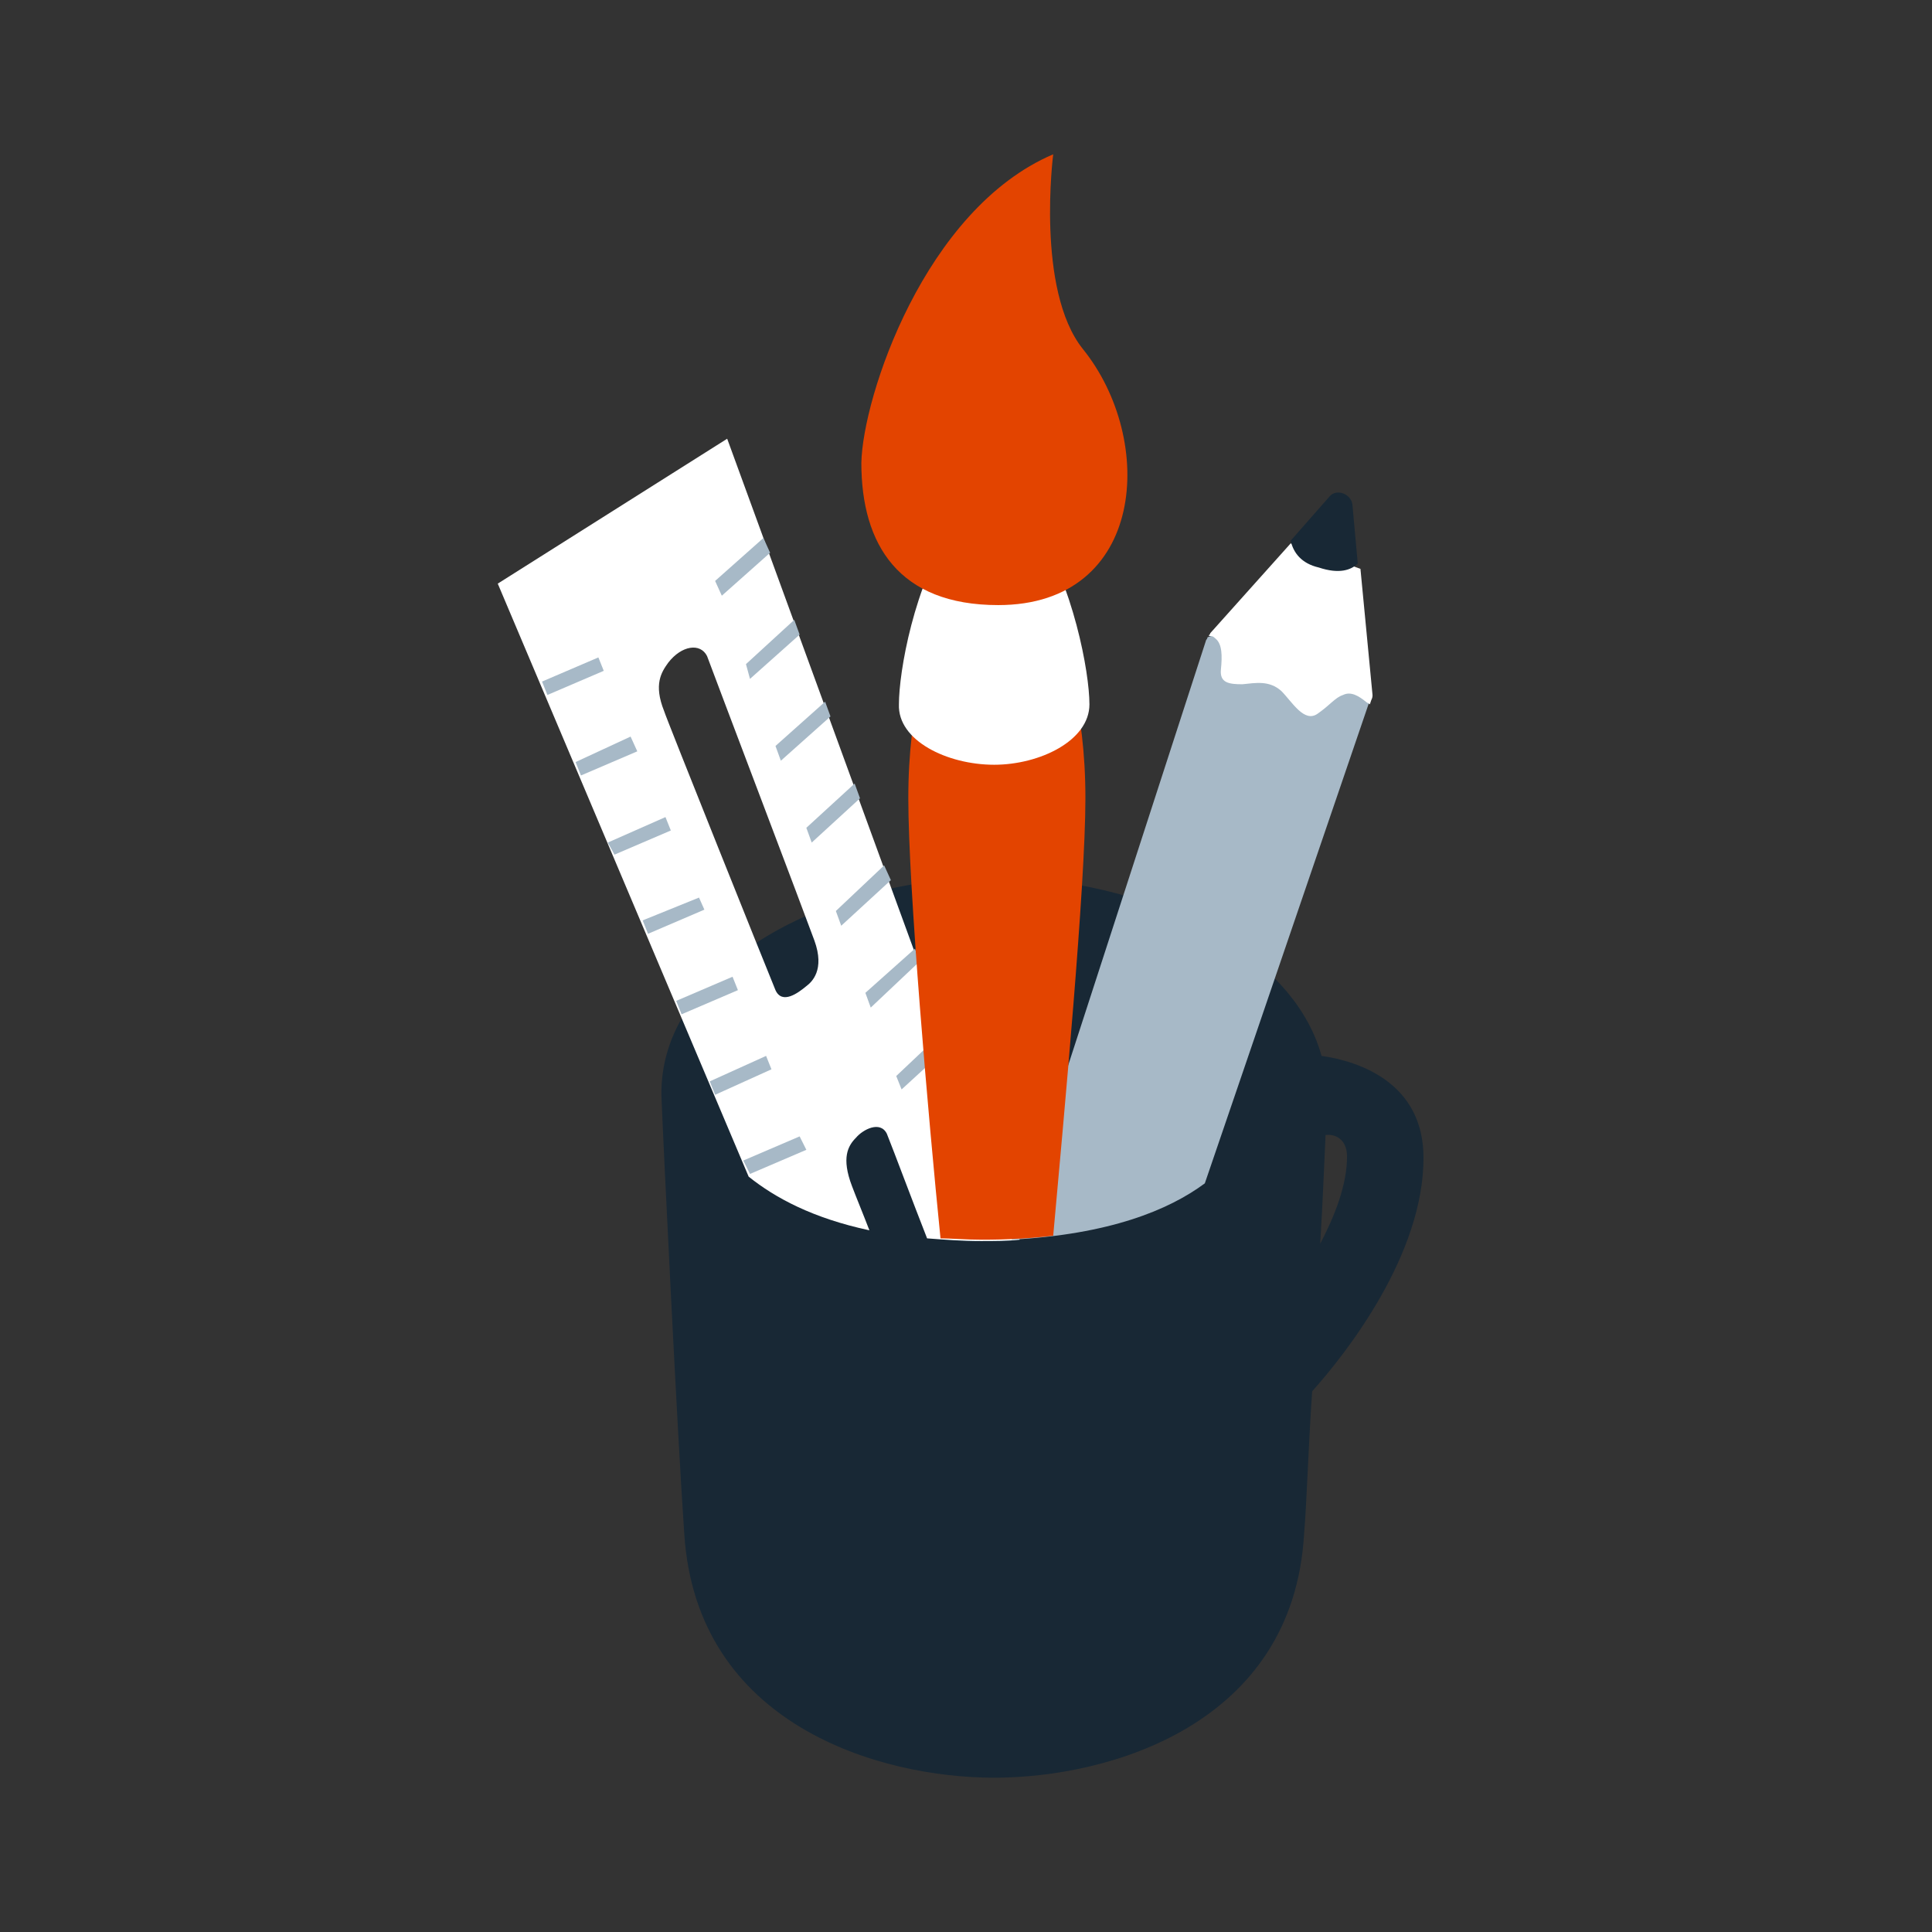 <?xml version="1.0" encoding="utf-8"?>
<!-- Generator: Adobe Illustrator 22.0.0, SVG Export Plug-In . SVG Version: 6.00 Build 0)  -->
<svg version="1.1" id="Layer_1" xmlns="http://www.w3.org/2000/svg" xmlns:xlink="http://www.w3.org/1999/xlink" x="0px" y="0px" viewBox="0 0 144 144" style="enable-background:new 0 0 144 144;" xml:space="preserve">
<rect x="0" y="0" width="144" height="144" fill="#333333" stroke="none"/>
<style type="text/css">
	.st0{display:none;}
	.st1{display:inline;}
	.st2{display:inline;fill:#231F20;}
	.st3{fill:#182835;}
	.st4{fill:#FFFFFF;}
	.st5{fill:#A7B9C7;}
	.st6{fill:none;stroke:#00ADEE;stroke-width:2.521;stroke-miterlimit:10;}
	.st7{fill:#E34400;}
</style>
<g id="Layer_1_1_" class="st0">
	<g id="ZqHS5n.tif" class="st1">
	</g>
</g>
<g id="Temp" class="st0">
	<rect id="XMLID_58_" x="-264" y="325" class="st2" width="81.9" height="144"/>
</g>
<g id="Layer_4" class="st0">
</g>
<g id="Design_Cup">
	<path id="XMLID_67_" class="st3" d="M106.1,86.3c0-5.6-4.8-7.2-7.6-7.6c-2.2-8-13.3-13.3-24.4-13.3c-12.5,0-25,6.6-24.8,16.3
		c0.1,2.8,1.2,25.5,1.7,32.6c0.9,14.3,14.6,18.2,23.1,18.2s22.3-3.9,23.1-18.2c0.2-2.3,0.3-6.2,0.6-10.6
		C100.4,100.8,106.1,93.5,106.1,86.3z M100.4,86.2c0,2.1-0.9,4.4-2,6.5c0.2-3.2,0.3-6.1,0.4-8.1C99.5,84.5,100.4,84.9,100.4,86.2z"
		/>
	<path id="XMLID_89_" class="st4" d="M64.8,91.7c-0.5-1.3-1-2.5-1.3-3.3c-0.8-2.1-0.3-3,0.3-3.6c0.5-0.6,1.8-1.3,2.3-0.3
		c0.6,1.5,1.9,5,3,7.8c1.3,0.1,2.6,0.2,4,0.2c1,0,2,0,2.9-0.1L54.2,32.7L37.1,43.5l18.7,44.2C57.8,89.3,60.6,90.8,64.8,91.7z
		 M49.8,49.4c1-1.3,2.4-1.5,2.9-0.5c0.4,1.1,7.5,19.8,8,21.2c0.8,2.2-0.2,3.1-0.6,3.4c-0.6,0.5-1.8,1.4-2.3,0.3
		c-0.5-1.2-8.2-20.4-8.3-20.8C48.7,51,49.3,50.1,49.8,49.4z"/>
	<g id="XMLID_63_">
		<polygon id="XMLID_64_" class="st5" points="60.5,62.8 64.1,59.5 63.7,58.4 60.1,61.7 		"/>
		<polygon id="XMLID_112_" class="st5" points="62.7,69 66.4,65.6 65.9,64.5 62.3,67.9 		"/>
		<polygon id="XMLID_113_" class="st5" points="53.8,44.4 57.4,41.2 56.9,40.1 53.3,43.3 		"/>
		<polygon id="XMLID_115_" class="st5" points="55.9,50.6 59.6,47.3 59.2,46.2 55.6,49.5 		"/>
		<polygon id="XMLID_116_" class="st5" points="58.2,56.7 61.9,53.4 61.5,52.3 57.8,55.6 		"/>
		<polygon id="XMLID_123_" class="st5" points="64.9,75.1 68.5,71.7 68.2,70.7 64.5,74 		"/>
		<polygon id="XMLID_124_" class="st5" points="67.2,81.2 70.8,77.9 70.4,76.8 66.8,80.2 		"/>
		<polygon id="XMLID_128_" class="st5" points="57.1,78.7 52.9,80.6 53.3,81.6 57.5,79.7 		"/>
		<polygon id="XMLID_129_" class="st5" points="54.6,72.8 50.4,74.6 50.8,75.6 55,73.8 		"/>
		<polygon id="XMLID_130_" class="st5" points="59.6,84.7 55.4,86.5 55.9,87.5 60.1,85.7 		"/>
		<polygon id="XMLID_132_" class="st5" points="52.1,66.9 47.9,68.6 48.3,69.6 52.5,67.8 		"/>
		<polygon id="XMLID_133_" class="st5" points="47,54.9 42.9,56.8 43.3,57.8 47.5,56 		"/>
		<polygon id="XMLID_134_" class="st5" points="44.6,49 40.4,50.8 40.8,51.8 45,50 		"/>
		<polygon id="XMLID_135_" class="st5" points="49.6,60.9 45.3,62.8 45.8,63.7 50,61.9 		"/>
	</g>
	<path id="XMLID_24_" class="st6" d="M73.3,57"/>
	<path id="XMLID_87_" class="st5" d="M89.8,88.2l12.3-36l-0.3-1l-11-4L90,47.5c0,0.1-0.1,0.2-0.1,0.2L75.4,92.4
		C82.7,92,87.1,90.2,89.8,88.2z"/>
	<path id="XMLID_61_" class="st4" d="M96.2,40.5l-6,6.7c0,0.1-0.1,0.1-0.1,0.2c0.2,0,0.3,0,0.5,0.2c0.5,0.4,0.5,1.3,0.4,2.3
		s0.6,1.1,1.6,1.1c1-0.1,2-0.3,2.9,0.5c0.8,0.8,1.7,2.4,2.7,1.7s1.3-1.2,1.9-1.4c0.6-0.3,1.2,0.1,1.7,0.5c0.1,0.1,0.2,0.1,0.3,0.2
		l0.1-0.3c0.1-0.2,0.1-0.3,0.1-0.4l-0.9-9.4L96.2,40.5z"/>
	<path id="XMLID_100_" class="st3" d="M98.3,42.3c1.5,0.5,2.4,0.2,2.9-0.3l-0.4-4.4c-0.1-0.8-1.2-1.2-1.7-0.6l-2.9,3.3
		C96.4,41.2,97,42,98.3,42.3z"/>
	<g id="XMLID_85_">
		<path id="XMLID_60_" class="st7" d="M73.2,92.4c1.9,0,3.7-0.1,5.3-0.3c0.8-8.9,2.4-26,2.4-32.6c0-13.6-6.1-18.2-6.1-18.2h-1
			c0,0-6.1,4.5-6.1,18.2c0,6.6,1.5,23.9,2.4,32.8C70.8,92.3,72,92.4,73.2,92.4z"/>
		<path id="XMLID_59_" class="st4" d="M74.1,57c3.4,0,7.1-1.8,7.1-4.5c0-2.4-1.2-8.9-4.1-13.4h-6c-3,4.5-4.1,11-4.1,13.4
			C66.9,55.2,70.6,57,74.1,57z"/>
		<path id="XMLID_20_" class="st7" d="M78.5,11.5c0,0-1.3,10.1,2.2,14.5c5.5,6.8,4.7,19.1-6.3,19.1c-7.4,0-10.2-4.5-10.2-10.6
			C64.3,29.6,68.9,15.6,78.5,11.5z"/>
	</g>
</g>
</svg>
